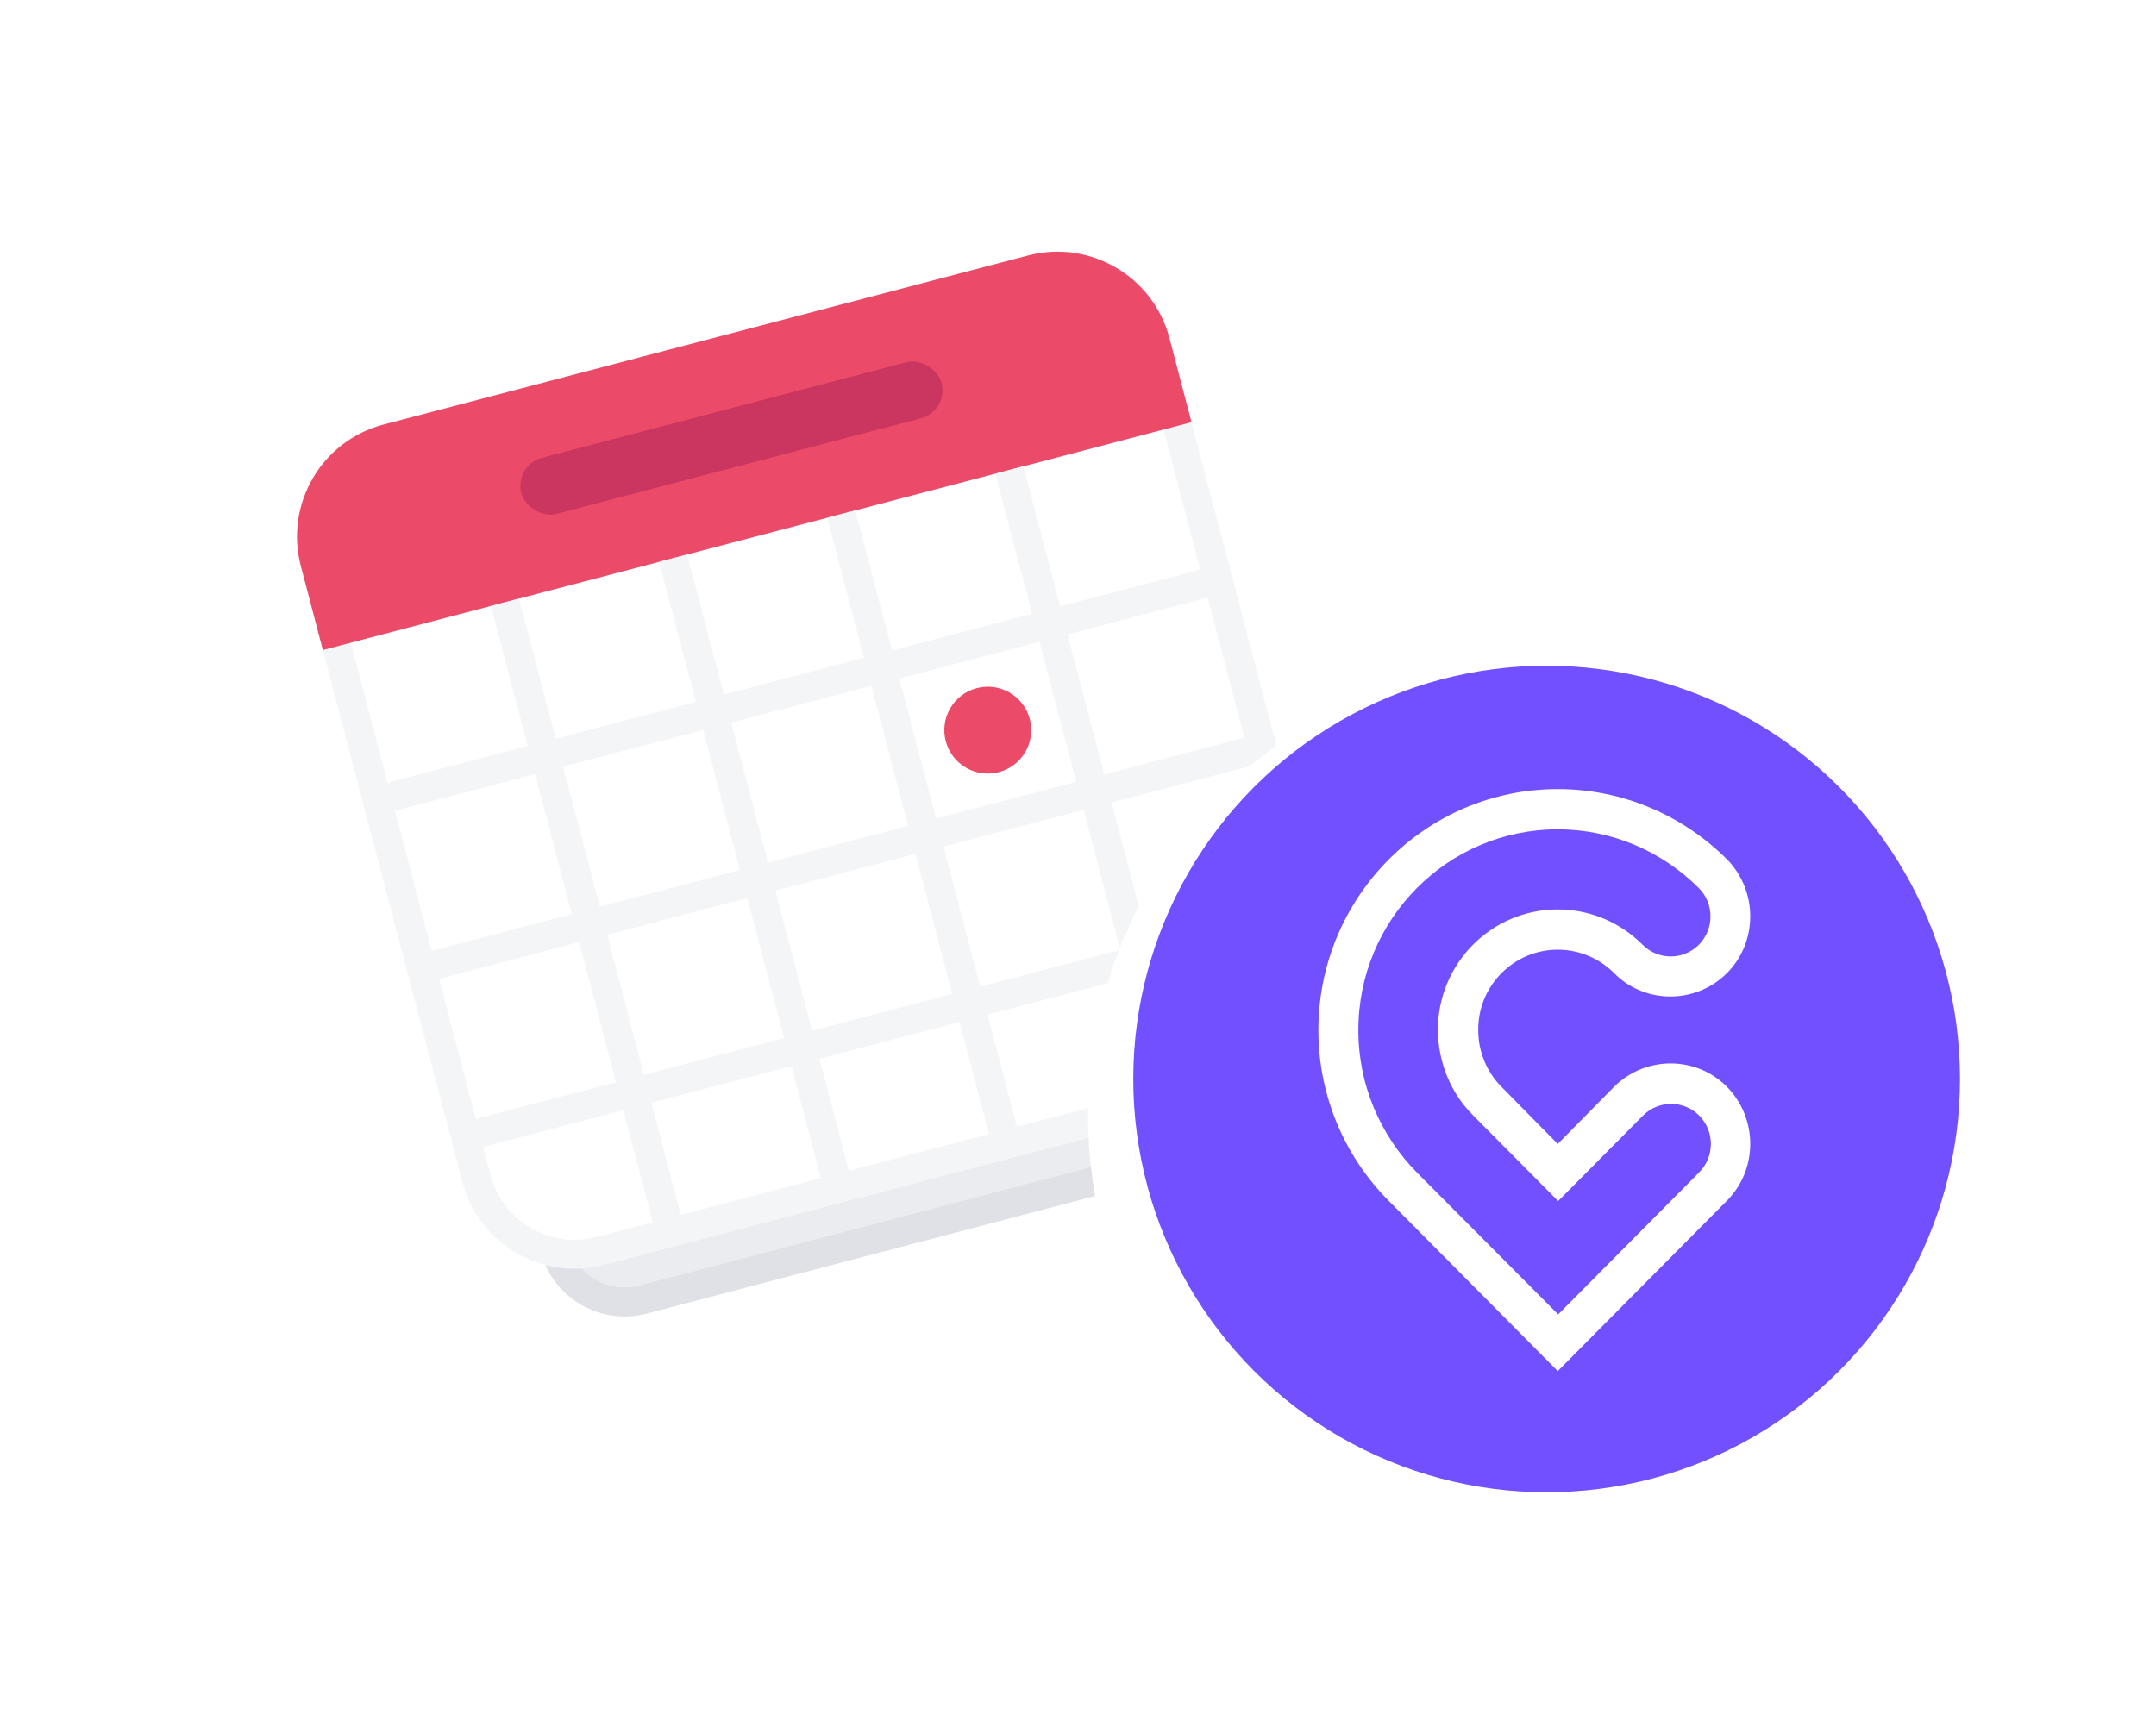 <svg class="icon" viewBox="0 0 143 115" fill="none" xmlns="http://www.w3.org/2000/svg">
<g filter="url(#filter0_d)">
<mask id="path-1-outside-1" maskUnits="userSpaceOnUse" x="13.116" y="10.005" width="83.537" height="84.964" fill="black">
<rect fill="white" x="13.116" y="10.005" width="83.537" height="84.964"/>
<path fill-rule="evenodd" clip-rule="evenodd" d="M25.435 28.164C21.329 29.241 18.874 33.443 19.951 37.548L20.926 41.265C20.927 41.265 20.926 41.266 20.926 41.266C20.926 41.266 20.925 41.266 20.925 41.266L30.677 78.436C31.978 83.397 37.935 88.451 42.895 87.15L81.925 76.911C86.886 75.609 89.593 68.284 88.291 63.322L79.028 28.011C79.028 28.01 79.028 28.01 79.028 28.01C79.028 28.01 79.028 28.009 79.028 28.009L77.566 22.434C76.489 18.328 72.287 15.873 68.181 16.95L25.435 28.164Z"/>
</mask>
<path fill-rule="evenodd" clip-rule="evenodd" d="M25.435 28.164C21.329 29.241 18.874 33.443 19.951 37.548L20.926 41.265C20.927 41.265 20.926 41.266 20.926 41.266C20.926 41.266 20.925 41.266 20.925 41.266L30.677 78.436C31.978 83.397 37.935 88.451 42.895 87.15L81.925 76.911C86.886 75.609 89.593 68.284 88.291 63.322L79.028 28.011C79.028 28.01 79.028 28.01 79.028 28.01C79.028 28.01 79.028 28.009 79.028 28.009L77.566 22.434C76.489 18.328 72.287 15.873 68.181 16.95L25.435 28.164Z" fill="white"/>
<path d="M25.435 28.164L24.42 24.295L25.435 28.164ZM68.181 16.95L69.197 20.819L68.181 16.95ZM23.82 36.533C23.304 34.565 24.481 32.55 26.45 32.033L24.42 24.295C18.178 25.933 14.445 32.321 16.082 38.563L23.82 36.533ZM24.796 40.25L23.82 36.533L16.082 38.563L17.057 42.28L24.796 40.25ZM17.056 42.281L26.808 79.451L34.546 77.421L24.795 40.251L17.056 42.281ZM43.91 91.019L82.94 80.78L80.91 73.042L41.88 83.281L43.91 91.019ZM92.16 62.307L82.897 26.996L75.159 29.026L84.422 64.337L92.16 62.307ZM73.697 23.449L75.159 29.024L82.897 26.994L81.435 21.419L73.697 23.449ZM69.197 20.819C71.165 20.303 73.18 21.48 73.697 23.449L81.435 21.419C79.797 15.177 73.409 11.444 67.166 13.081L69.197 20.819ZM26.45 32.033L69.197 20.819L67.166 13.081L24.42 24.295L26.45 32.033ZM80.043 31.879C82.18 31.318 83.458 29.131 82.897 26.994L75.159 29.024C74.599 26.887 75.877 24.701 78.013 24.141L80.043 31.879ZM82.897 26.996C83.46 29.141 82.171 31.321 80.043 31.879L78.013 24.141C75.885 24.699 74.596 26.88 75.159 29.026L82.897 26.996ZM26.808 79.451C27.725 82.95 30.147 86.17 32.998 88.33C35.812 90.461 39.798 92.098 43.91 91.019L41.88 83.281C41.032 83.503 39.559 83.263 37.829 81.953C36.136 80.671 34.929 78.884 34.546 77.421L26.808 79.451ZM82.94 80.78C87.052 79.701 89.721 76.319 91.126 73.081C92.55 69.799 93.078 65.805 92.16 62.307L84.422 64.337C84.806 65.801 84.632 67.95 83.787 69.897C82.924 71.888 81.759 72.819 80.91 73.042L82.94 80.78ZM19.911 37.397C17.774 37.957 16.496 40.144 17.056 42.281L24.795 40.251C25.355 42.388 24.078 44.574 21.941 45.135L19.911 37.397ZM17.057 42.28C16.497 40.144 17.774 37.957 19.911 37.397L21.941 45.135C24.078 44.574 25.356 42.387 24.796 40.25L17.057 42.28Z" fill="white" mask="url(#path-1-outside-1)"/>
</g>
<path d="M27.767 48.41L76.088 35.734L85.108 70.117C85.781 72.683 84.247 75.308 81.681 75.982L42.652 86.221C40.086 86.894 37.46 85.359 36.786 82.793L27.767 48.41Z" fill="#EBECF0" stroke="#DFE1E6" stroke-width="1.921"/>
<path d="M22.099 41.951L77.854 27.325L87.362 63.566C88.304 67.159 86.156 70.835 82.564 71.777L39.817 82.991C36.225 83.934 32.548 81.785 31.606 78.193L22.099 41.951Z" fill="white" stroke="#F4F5F7" stroke-width="1.921"/>
<path d="M19.951 37.548C18.874 33.443 21.33 29.241 25.435 28.164L68.182 16.95C72.287 15.873 76.489 18.328 77.566 22.434L79.029 28.01L21.414 43.124L19.951 37.548Z" fill="#EB4B68"/>
<rect x="32.565" y="40.199" width="1.921" height="42.271" transform="rotate(-14.7 32.565 40.199)" fill="#F4F5F7"/>
<rect x="43.716" y="37.273" width="1.921" height="42.271" transform="rotate(-14.7 43.716 37.273)" fill="#F4F5F7"/>
<rect x="54.867" y="34.348" width="1.921" height="42.271" transform="rotate(-14.7 54.867 34.348)" fill="#F4F5F7"/>
<rect x="66.018" y="31.423" width="1.921" height="42.271" transform="rotate(-14.7 66.018 31.423)" fill="#F4F5F7"/>
<rect x="81.466" y="37.302" width="1.921" height="57.643" transform="rotate(75.3 81.466 37.302)" fill="#F4F5F7"/>
<rect x="84.391" y="48.454" width="1.921" height="57.643" transform="rotate(75.3 84.391 48.454)" fill="#F4F5F7"/>
<rect x="87.316" y="59.605" width="1.921" height="57.643" transform="rotate(75.3 87.316 59.605)" fill="#F4F5F7"/>
<rect x="34.088" y="30.86" width="28.821" height="3.843" rx="1.921" transform="rotate(-14.7 34.088 30.86)" fill="#CA365F"/>
<circle cx="65.516" cy="48.439" r="2.882" transform="rotate(-14.7 65.516 48.439)" fill="#EB4B68"/>
<g filter="url(#filter1_d)">
<circle cx="102.583" cy="71.583" r="27.417" fill="white"/>
<circle cx="102.583" cy="71.583" r="28.917" stroke="white" stroke-width="3" stroke-linecap="round" stroke-linejoin="round"/>
</g>
<circle cx="102.583" cy="71.583" r="27.417" fill="#7350FF"/>
<path d="M103.32 63.005C104.781 63.005 106.106 63.604 107.053 64.558C109.109 66.629 112.463 66.629 114.545 64.558C116.601 62.487 116.601 59.108 114.545 57.01C111.678 54.149 107.702 52.35 103.32 52.35C94.557 52.35 87.443 59.517 87.443 68.345C87.443 72.759 89.228 76.765 92.095 79.653L103.32 90.961L114.545 79.653C116.601 77.582 116.601 74.203 114.545 72.105C112.49 70.034 109.136 70.034 107.053 72.105L103.32 75.893L99.588 72.105C98.641 71.152 98.046 69.817 98.046 68.345C98.019 65.402 100.399 63.005 103.32 63.005ZM97.721 74.013L103.347 79.68L108.973 74.013C110.001 72.977 111.678 72.977 112.706 74.013C113.734 75.048 113.734 76.737 112.706 77.773L103.347 87.201L93.962 77.773C91.581 75.348 90.094 72.024 90.094 68.345C90.094 60.988 96.017 55.021 103.32 55.021C106.972 55.021 110.272 56.519 112.679 58.917C113.707 59.953 113.707 61.642 112.679 62.678C111.651 63.713 109.974 63.713 108.946 62.678C107.513 61.233 105.511 60.334 103.32 60.334C98.939 60.334 95.368 63.904 95.368 68.345C95.395 70.552 96.261 72.569 97.721 74.013Z" fill="white"/>
<defs>
<filter id="filter0_d" x="0.819" y="0.893" width="107.58" height="108.95" filterUnits="userSpaceOnUse" color-interpolation-filters="sRGB">
<feFlood flood-opacity="0" result="BackgroundImageFix"/>
<feColorMatrix in="SourceAlpha" type="matrix" values="0 0 0 0 0 0 0 0 0 0 0 0 0 0 0 0 0 0 127 0"/>
<feOffset dy="3.074"/>
<feGaussianBlur stdDeviation="6.149"/>
<feColorMatrix type="matrix" values="0 0 0 0 0 0 0 0 0 0 0 0 0 0 0 0 0 0 0.24 0"/>
<feBlend mode="normal" in2="BackgroundImageFix" result="effect1_dropShadow"/>
<feBlend mode="normal" in="SourceGraphic" in2="effect1_dropShadow" result="shape"/>
</filter>
<filter id="filter1_d" x="62.385" y="33.831" width="80.396" height="80.396" filterUnits="userSpaceOnUse" color-interpolation-filters="sRGB">
<feFlood flood-opacity="0" result="BackgroundImageFix"/>
<feColorMatrix in="SourceAlpha" type="matrix" values="0 0 0 0 0 0 0 0 0 0 0 0 0 0 0 0 0 0 127 0"/>
<feOffset dy="2.445"/>
<feGaussianBlur stdDeviation="4.891"/>
<feColorMatrix type="matrix" values="0 0 0 0 0 0 0 0 0 0 0 0 0 0 0 0 0 0 0.24 0"/>
<feBlend mode="normal" in2="BackgroundImageFix" result="effect1_dropShadow"/>
<feBlend mode="normal" in="SourceGraphic" in2="effect1_dropShadow" result="shape"/>
</filter>
</defs>
</svg>
